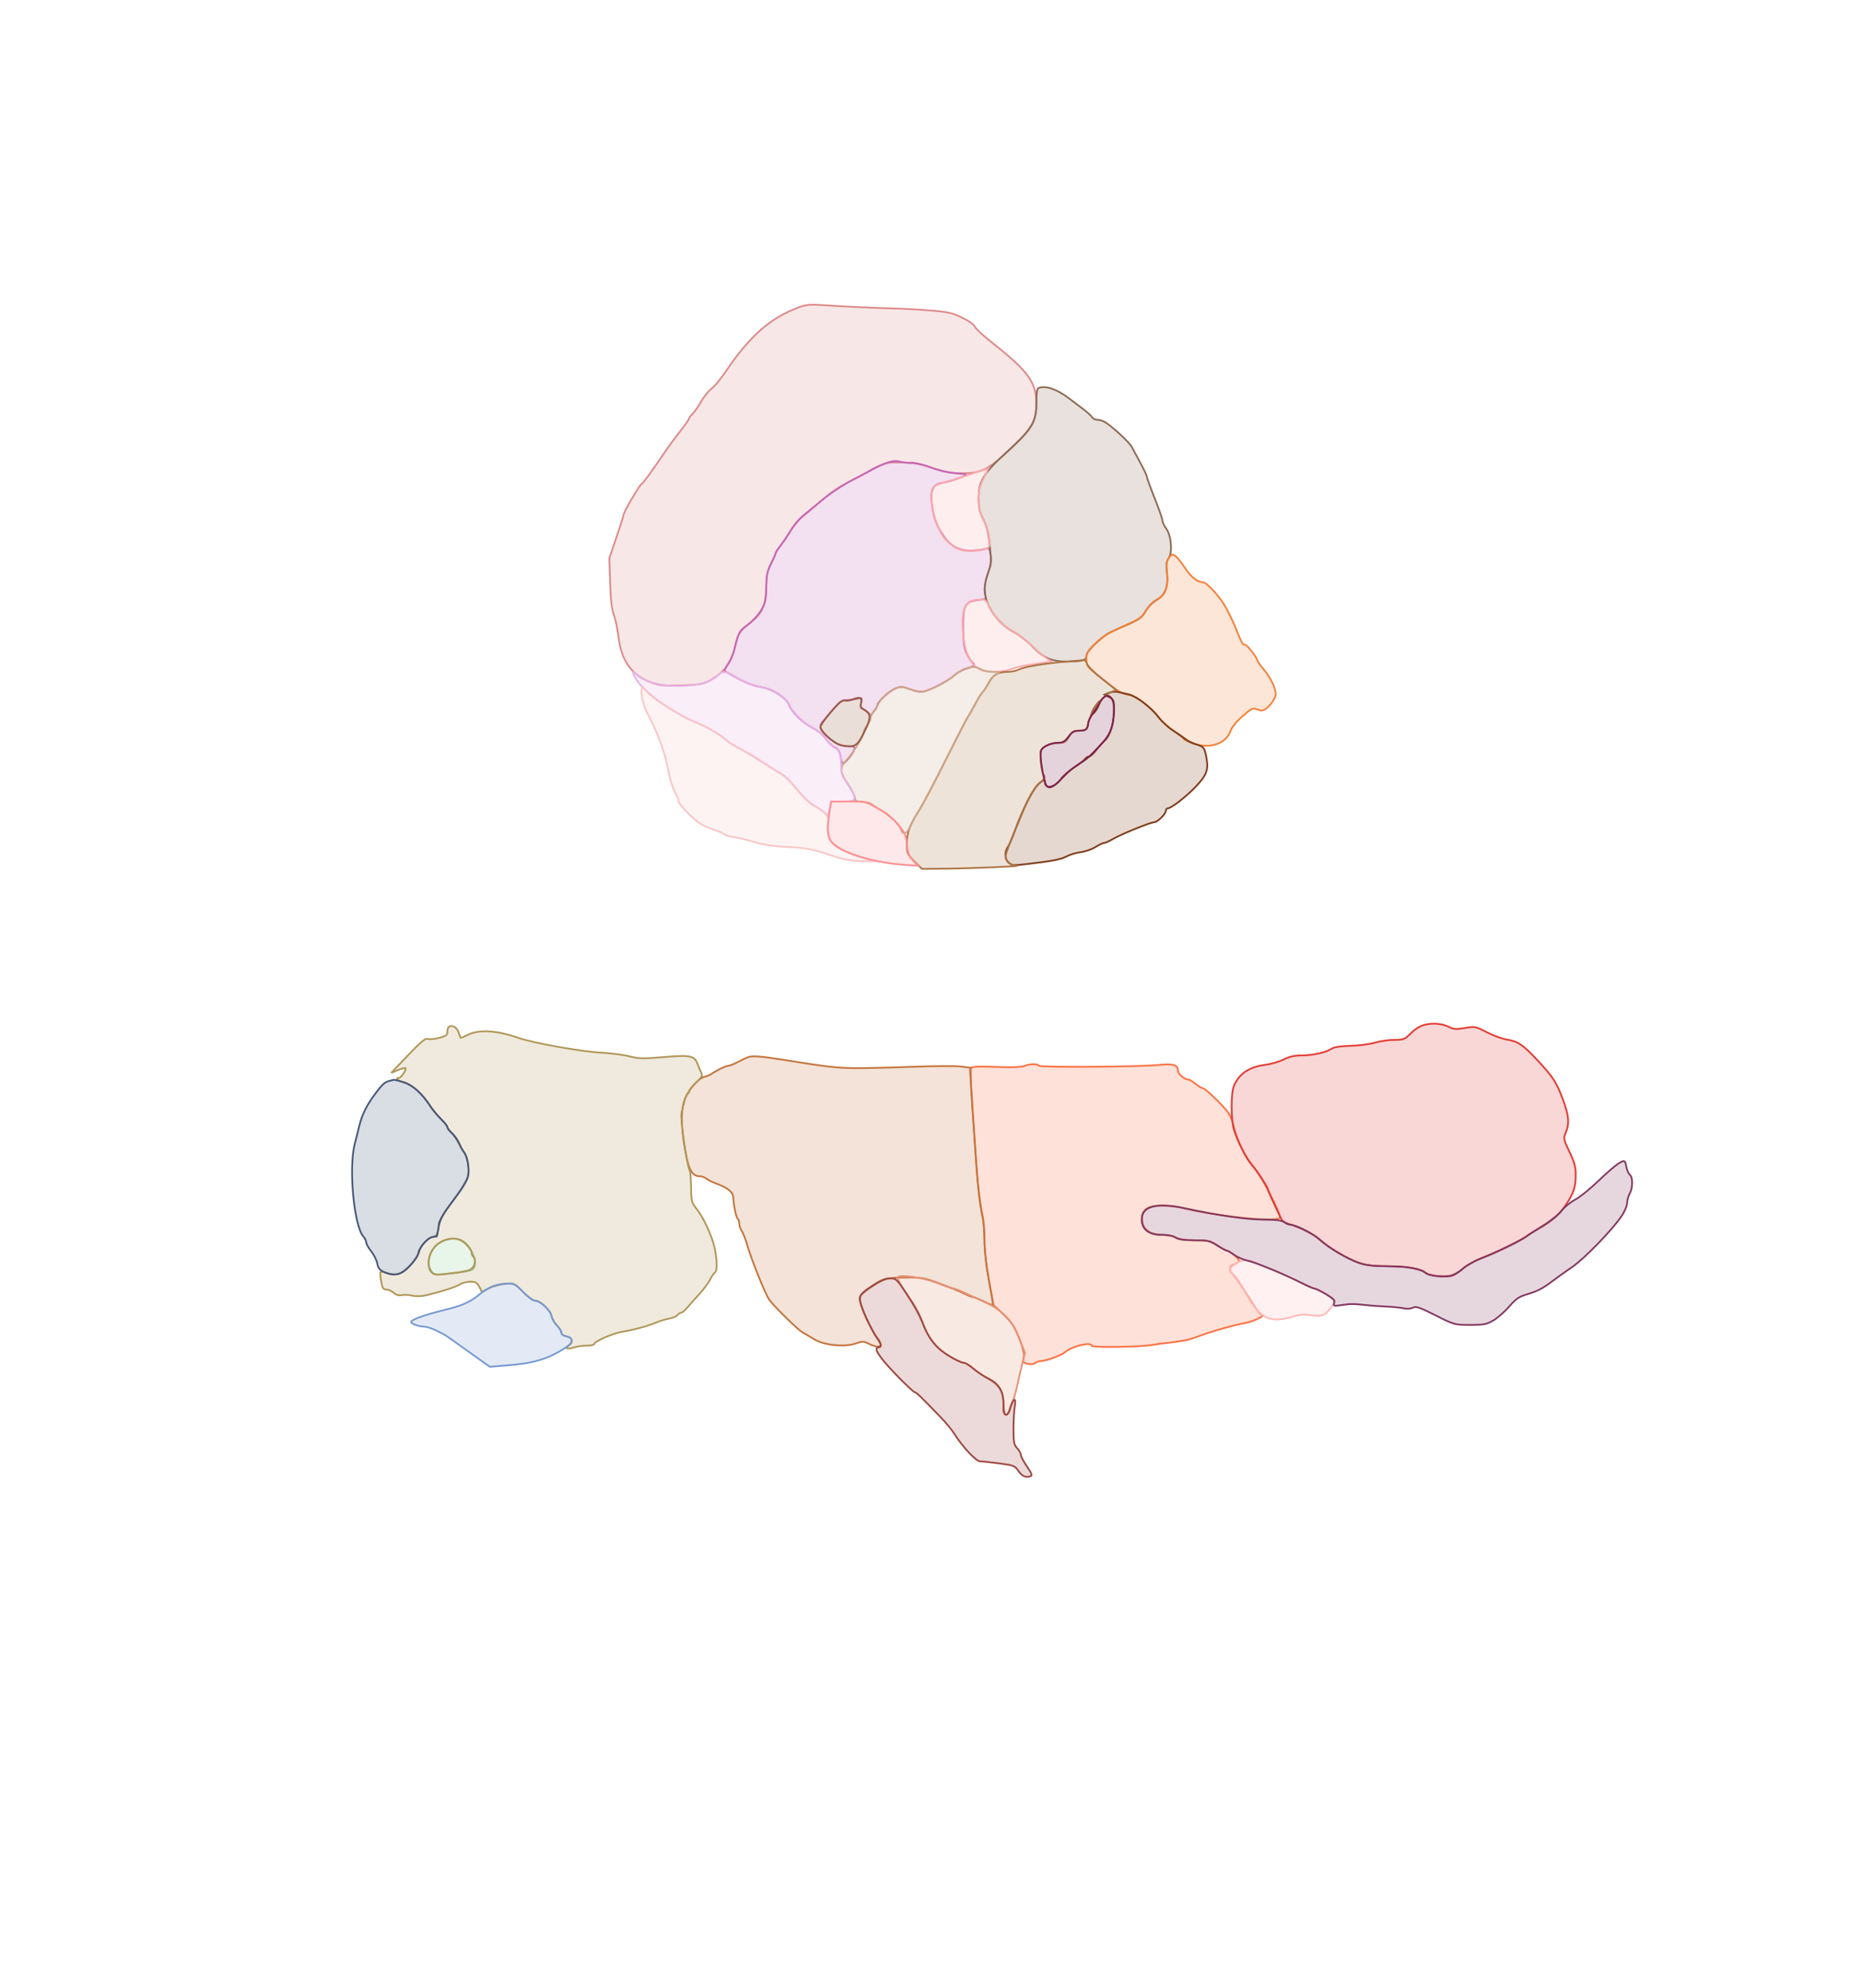 <svg xmlns="http://www.w3.org/2000/svg" width="1078" height="1151" viewBox="0 0 1078 1151" version="1.1">
    <path class="svg-region-V" d="M 462.500 177.900 C 445.723 184.198, 434.218 194.319, 420.021 215.268 C 417.126 219.541, 413.439 223.975, 411.829 225.122 C 410.218 226.269, 407.565 229.573, 405.934 232.463 C 404.302 235.354, 402.075 238.527, 400.984 239.515 C 399.893 240.502, 399 241.700, 399 242.176 C 399 242.653, 396.637 246.048, 393.750 249.720 C 390.863 253.393, 387.375 258.064, 386 260.100 C 377.341 272.925, 372.504 279.598, 371.380 280.274 C 370.005 281.100, 361 296.594, 361 298.134 C 361 298.639, 359.151 304.466, 356.890 311.083 L 352.781 323.115 353.241 337.307 C 353.566 347.326, 354.204 352.823, 355.410 356 C 356.349 358.475, 357.531 364.074, 358.037 368.442 C 359.667 382.526, 365.555 390.805, 377 395.109 C 381.715 396.881, 384.213 397.123, 394.500 396.802 C 404.509 396.489, 407.164 396.063, 410.500 394.236 C 419.163 389.492, 423.426 383.786, 425.643 373.971 C 427.343 366.442, 427.763 365.830, 435.507 359.604 C 441.327 354.925, 443.412 349.875, 443.603 340 C 443.737 333.016, 444.233 330.582, 446.383 326.355 C 447.822 323.525, 449 320.867, 449 320.449 C 449 320.031, 450.238 318.073, 451.750 316.099 C 453.262 314.124, 455.979 310.063, 457.786 307.073 C 459.594 304.084, 462.059 300.946, 463.266 300.101 C 464.472 299.256, 467.782 296.525, 470.621 294.032 C 480.601 285.268, 484.524 282.463, 492.476 278.404 C 496.889 276.151, 503.399 272.776, 506.943 270.904 C 513.058 267.673, 513.846 267.512, 522.443 267.741 C 529.499 267.930, 533.378 268.643, 540 270.970 C 546.870 273.385, 550.152 273.961, 557.112 273.979 C 568.093 274.006, 572.090 271.964, 585.454 259.500 C 597.531 248.236, 600 243.874, 600 233.798 C 600 221.150, 595.497 215.042, 573.118 197.338 C 568.508 193.691, 564.528 189.910, 564.273 188.934 C 564.018 187.959, 560.814 185.711, 557.154 183.938 C 551.506 181.202, 548.762 180.571, 539 179.762 C 532.675 179.237, 523.225 178.708, 518 178.584 C 506.699 178.318, 487.806 177.431, 476 176.613 C 469.101 176.134, 466.558 176.377, 462.500 177.900" stroke="#dd8a8a" fill="#dd8a8a" fill-opacity="0.2" fill-rule="evenodd"/><path class="svg-region-SV" d="M 511.660 268.621 C 508.449 269.877, 505.299 271.326, 504.660 271.843 C 504.022 272.359, 499.334 274.906, 494.243 277.502 C 489.152 280.098, 481.727 284.874, 477.743 288.115 C 473.759 291.356, 468.412 295.694, 465.860 297.754 C 463.308 299.814, 459.726 303.975, 457.899 307 C 456.073 310.025, 453.324 314.065, 451.789 315.978 C 450.255 317.891, 449 319.850, 449 320.333 C 449 320.815, 447.822 323.525, 446.383 326.355 C 444.225 330.598, 443.741 332.991, 443.622 340 C 443.495 347.454, 443.120 349.099, 440.573 353.371 C 438.975 356.050, 435.500 359.799, 432.850 361.704 C 427.963 365.214, 427.693 365.729, 425.010 376.613 C 424.453 378.875, 422.821 382.458, 421.385 384.575 C 419.948 386.692, 419.180 388.560, 419.677 388.726 C 420.175 388.892, 422.139 389.932, 424.041 391.037 C 431.002 395.081, 436.165 397.132, 441.624 398.020 C 447.609 398.994, 455.348 404.214, 456.977 408.377 C 458.599 412.521, 464.859 418.602, 470.379 421.395 C 473.876 423.164, 476.768 425.507, 478.085 427.638 C 479.244 429.514, 481.496 431.722, 483.088 432.546 C 485.303 433.691, 486.133 434.978, 486.619 438.021 C 486.969 440.210, 487.564 442, 487.941 442 C 489.178 442, 493.761 436.548, 494.455 434.250 C 495.070 432.216, 494.799 432, 491.632 432 C 486.749 432, 483.748 430.671, 479.052 426.428 C 474.886 422.664, 474.064 420.138, 476.250 417.815 C 476.938 417.084, 479.606 413.979, 482.180 410.915 C 486.086 406.266, 487.410 405.334, 490.180 405.285 C 492.006 405.253, 494.787 404.889, 496.360 404.476 C 499.145 403.744, 499.201 403.807, 498.530 406.862 C 498.151 408.588, 498.242 410, 498.732 410 C 499.222 410, 500.623 410.931, 501.845 412.070 L 504.066 414.140 506 411.820 C 507.063 410.544, 507.948 408.953, 507.967 408.283 C 508.020 406.346, 514.746 400.133, 518.478 398.574 C 521.545 397.292, 522.399 397.344, 526.980 399.084 C 530.175 400.298, 533.085 400.776, 534.787 400.366 C 539.292 399.280, 549.306 393.975, 552.500 390.981 C 554.150 389.435, 557.413 387.664, 559.750 387.046 C 563.913 385.946, 565.009 384.742, 562.986 383.491 C 562.428 383.146, 561.033 381.024, 559.885 378.775 C 558.197 375.465, 557.770 372.657, 557.649 364.059 C 557.461 350.685, 558.596 348.388, 565.865 347.423 L 570.729 346.778 570.234 342.381 C 569.888 339.316, 570.413 336.133, 571.965 331.875 C 573.651 327.253, 574.030 324.682, 573.523 321.305 C 572.971 317.624, 572.560 316.970, 571.177 317.571 C 570.255 317.971, 566.800 318.475, 563.500 318.691 C 555.792 319.193, 550.599 316.594, 546.081 309.974 C 542.087 304.121, 540.349 299.208, 539.444 291.212 C 538.626 283.975, 540.178 280.572, 544.693 279.704 C 549.133 278.851, 554.244 277.347, 557.500 275.936 C 560.404 274.677, 560.260 274.613, 553 273.927 C 548.791 273.529, 542.429 272.021, 538.500 270.491 C 534.636 268.986, 529.790 267.830, 527.685 267.911 C 525.586 267.992, 522.436 267.671, 520.685 267.198 C 518.243 266.539, 516.137 266.871, 511.660 268.621" stroke="#c666b5" fill="#c666b5" fill-opacity="0.2" fill-rule="evenodd"/><path class="svg-region-SF" d="M 601.250 224.662 C 600.401 225.005, 600 227.646, 600 232.887 C 600 244.235, 597.778 247.985, 583.048 261.500 C 568.954 274.432, 566.482 278.553, 566.552 289 C 566.586 294.057, 567.198 296.662, 569.307 300.735 C 571.351 304.681, 572.274 308.455, 573.054 316.058 C 573.999 325.271, 573.912 326.620, 572.045 331.610 C 570.920 334.616, 570.010 338.971, 570.022 341.288 C 570.068 350.031, 577.424 360.807, 586.761 365.806 C 589.918 367.496, 594.750 371.208, 597.500 374.055 C 604.139 380.927, 608.689 382.954, 617.500 382.964 C 626.683 382.975, 629.002 382.303, 628.992 379.633 C 628.987 378.327, 631.099 375.540, 634.438 372.448 C 639.806 367.476, 641.028 366.688, 648 363.708 C 659.732 358.691, 660.819 357.985, 663.292 353.764 C 664.723 351.323, 667.494 348.528, 669.731 347.271 C 674.758 344.446, 676.551 339.586, 675.617 331.320 C 675.102 326.766, 675.315 324.993, 676.594 323.168 C 678.929 319.836, 678.121 310.008, 675.186 306.038 C 673.984 304.412, 673 302.319, 673 301.388 C 673 300.456, 670.975 294.633, 668.500 288.447 C 666.025 282.261, 664 276.685, 664 276.057 C 664 275.429, 662.352 271.896, 660.338 268.207 C 658.324 264.518, 656.049 260.279, 655.283 258.786 C 653.829 255.954, 643.100 246.112, 639.316 244.139 C 638.114 243.512, 636.224 243, 635.115 243 C 634.007 243, 632.740 242.357, 632.300 241.572 C 631.860 240.787, 629.509 238.649, 627.076 236.822 C 624.642 234.995, 621.042 232.264, 619.076 230.753 C 611.944 225.273, 605.334 223.014, 601.250 224.662" stroke="#8c6b55" fill="#8c6b55" fill-opacity="0.2" fill-rule="evenodd"/><path class="svg-region-IF" d="M 676.464 323.415 C 675.229 325.299, 675.034 327.176, 675.574 331.955 C 676.456 339.747, 674.384 344.970, 669.485 347.306 C 667.533 348.237, 665.069 350.732, 663.560 353.307 C 661.398 356.997, 659.799 358.245, 653.739 360.971 C 641.113 366.650, 638.873 367.985, 633.886 372.796 C 629.603 376.929, 629.010 378.001, 629.005 381.629 C 629 385.625, 629.283 385.984, 637.750 392.726 C 647.680 400.632, 649.124 401.489, 654.007 402.368 C 658.016 403.090, 666.259 409.494, 671.173 415.704 C 673.003 418.017, 676.750 421.375, 679.500 423.166 C 682.250 424.958, 684.840 426.968, 685.256 427.633 C 685.671 428.299, 688.272 429.594, 691.034 430.511 C 700.722 433.729, 709.988 430.459, 712.524 422.929 C 713.175 420.995, 716.042 417.508, 719.372 414.601 C 724.728 409.924, 725.291 409.671, 728.034 410.707 C 730.509 411.641, 731.363 411.502, 733.503 409.819 C 734.899 408.721, 736.721 406.506, 737.554 404.895 C 738.911 402.271, 738.905 401.486, 737.491 397.320 C 736.623 394.765, 734.132 390.547, 731.956 387.948 C 729.780 385.349, 728 382.916, 728 382.541 C 728 381.041, 721.851 373.042, 720.868 373.263 C 719.574 373.554, 718.911 372.380, 715.353 363.500 C 713.810 359.650, 710.978 353.839, 709.059 350.586 C 705.496 344.546, 698.461 337.070, 696.297 337.025 C 693.184 336.960, 689.711 334.216, 686.266 329.097 C 682.584 323.625, 680.234 321.096, 678.773 321.032 C 678.373 321.014, 677.334 322.087, 676.464 323.415" stroke="#f2823b" fill="#f2823b" fill-opacity="0.2" fill-rule="evenodd"/><path class="svg-region-PF" d="M 567 272.810 C 564.525 273.593, 560.250 275.033, 557.500 276.009 C 554.750 276.985, 550.250 278.351, 547.500 279.044 C 539.403 281.084, 538.661 282.185, 539.433 291 C 540.125 298.884, 544.033 309.097, 547.720 312.651 C 552.966 317.709, 555.852 319, 561.912 319 C 565.209 319, 569.105 318.454, 570.571 317.786 C 573.073 316.646, 573.203 316.258, 572.704 311.423 C 572.412 308.591, 570.914 303.850, 569.375 300.887 C 565.452 293.331, 565.445 284.682, 569.356 277.151 C 570.884 274.208, 571.992 271.708, 571.817 271.594 C 571.643 271.480, 569.475 272.027, 567 272.810 M 562.206 348.048 C 558.151 349.675, 556.671 355.246, 557.456 365.935 C 558.356 378.212, 562.076 385.558, 568.661 388.061 C 572.388 389.478, 580.999 389.109, 585.500 387.340 C 587.700 386.475, 592.650 385.329, 596.500 384.794 C 600.350 384.259, 604.625 383.591, 606 383.309 L 608.500 382.797 606 381.167 C 604.625 380.270, 600.800 376.996, 597.500 373.890 C 594.200 370.785, 588.924 366.803, 585.776 365.041 C 580.204 361.923, 574.714 355.855, 571.922 349.729 C 570.946 347.587, 570.015 347.014, 567.589 347.063 C 565.890 347.098, 563.468 347.541, 562.206 348.048" stroke="#faaaaa" fill="#faaaaa" fill-opacity="0.2" fill-rule="evenodd"/><path class="svg-region-AAB" d="M 642 401.103 L 639.500 402.150 642.250 403.607 C 644.723 404.917, 644.996 405.589, 644.958 410.282 C 644.892 418.376, 642.820 425.684, 639.797 428.488 C 638.334 429.844, 635.928 432.539, 634.450 434.477 C 632.972 436.415, 631.163 438, 630.431 438 C 629.699 438, 628.740 438.563, 628.300 439.250 C 627.860 439.938, 624.941 442.222, 621.814 444.328 C 618.687 446.433, 615.418 449.239, 614.550 450.564 C 611.101 455.828, 605 457.297, 605 452.863 C 605 451.043, 604.835 451.062, 601.903 453.220 C 598.559 455.682, 592.179 468.002, 587.592 480.854 C 586.149 484.898, 584.300 489.161, 583.484 490.326 C 581.419 493.274, 581.632 497.357, 583.960 499.464 C 585.740 501.074, 586.778 501.135, 595.210 500.127 C 609.803 498.381, 614.260 497.499, 617.733 495.669 C 619.511 494.733, 623.111 493.677, 625.733 493.324 C 628.355 492.970, 632.179 491.627, 634.230 490.340 C 636.282 489.053, 638.532 487.998, 639.230 487.996 C 639.929 487.994, 642 487.078, 643.833 485.960 C 648.246 483.270, 666.038 476, 668.210 476 C 670.144 476, 675 471.180, 675 469.260 C 675 468.567, 675.427 468, 675.950 468 C 677.934 468, 686.350 461.539, 692.051 455.639 C 698.404 449.065, 699.713 445.768, 698.558 439.250 C 697.420 432.831, 697.077 432.344, 692.731 430.979 C 690.404 430.248, 687.600 428.900, 686.500 427.984 C 685.400 427.068, 682.190 424.855, 679.366 423.066 C 676.542 421.277, 672.729 417.807, 670.891 415.355 C 666.487 409.477, 657.884 402.927, 653.228 401.907 C 651.178 401.457, 648.375 400.857, 647 400.573 C 645.625 400.289, 643.375 400.528, 642 401.103 M 634.068 408.904 C 631.459 412.568, 631.369 415.378, 633.969 412 C 635.733 409.708, 637.281 406, 636.474 406 C 636.288 406, 635.206 407.307, 634.068 408.904" stroke="#7f3c1a" fill="#7f3c1a" fill-opacity="0.2" fill-rule="evenodd"/><path class="svg-region-APB" d="M 617 383.044 C 604.613 384.064, 592.893 386.034, 589.800 387.618 C 588.314 388.378, 585.152 389, 582.772 389 C 577.710 389, 574.617 390.878, 572.377 395.311 C 571.491 397.065, 569.968 399.400, 568.993 400.500 C 568.018 401.600, 565.816 405.159, 564.100 408.410 C 562.384 411.660, 560.586 414.810, 560.105 415.410 C 559.624 416.009, 553.933 427.075, 547.459 440 C 540.985 452.925, 534.113 465.975, 532.189 469 C 526.593 477.798, 525.046 481.981, 525.022 488.382 C 525.001 494.004, 525.192 494.455, 529.368 498.632 L 533.737 503 547.618 502.874 C 561.883 502.745, 592.096 501.489, 588.473 501.175 C 584.671 500.847, 581.764 497.997, 582.300 495.126 C 582.723 492.860, 586.119 483.944, 589.012 477.500 C 589.506 476.400, 591.038 472.743, 592.416 469.374 C 595.914 460.819, 598.876 455.934, 602.418 452.878 C 604.761 450.856, 605.207 449.940, 604.365 448.878 C 602.789 446.890, 601.786 436.269, 602.965 434.065 C 604.141 431.868, 609.005 430, 613.550 430 C 616.207 430, 617.181 429.359, 618.867 426.500 C 620.676 423.435, 621.426 423, 624.899 423 C 628.167 423, 628.971 422.604, 629.468 420.750 C 631.545 412.992, 632.783 410.392, 636.310 406.385 C 638.481 403.919, 641.609 401.349, 643.262 400.675 L 646.266 399.449 638.100 393.017 C 633.543 389.427, 629.680 385.572, 629.359 384.292 C 629.022 382.952, 628.102 382.072, 627.142 382.172 C 626.239 382.267, 621.675 382.660, 617 383.044" stroke="#ac7444" fill="#ac7444" fill-opacity="0.2" fill-rule="evenodd"/><path class="svg-region-PC" d="M 558.500 387.202 C 556.850 387.776, 554.150 389.494, 552.500 391.019 C 549.336 393.945, 539.226 399.306, 535 400.300 C 533.625 400.623, 530.057 400.055, 527.071 399.037 C 523.222 397.725, 520.946 397.450, 519.252 398.094 C 515.470 399.532, 510.483 403.716, 508.955 406.733 C 508.184 408.255, 506.753 410.573, 505.776 411.885 C 504.799 413.197, 503.990 414.997, 503.978 415.885 C 503.966 416.773, 503.076 418.625, 502 420 C 500.924 421.375, 500.034 423.178, 500.022 424.006 C 499.990 426.186, 494.041 435.788, 490.250 439.779 C 485.986 444.268, 486.124 446.936, 491 454.238 C 493.200 457.532, 495 461.077, 495 462.114 C 495 463.555, 495.729 464, 498.088 464 C 504.156 464, 519.826 474.726, 521.510 480.032 C 522.669 483.683, 524.884 483.050, 526.901 478.491 C 527.977 476.058, 530.172 472.139, 531.778 469.783 C 533.384 467.428, 538.897 457.175, 544.030 447 C 556.693 421.894, 559.665 416.176, 562.485 411.500 C 563.812 409.300, 565.400 406.375, 566.015 405 C 566.630 403.625, 568.036 401.536, 569.140 400.357 C 570.244 399.178, 571.902 396.709, 572.824 394.871 C 573.746 393.032, 575.625 390.966, 577 390.279 C 579.376 389.091, 579.278 389.027, 575 388.979 C 572.525 388.952, 569.375 388.286, 568 387.500 C 565.083 385.832, 562.655 385.756, 558.500 387.202" stroke="#cda789" fill="#cda789" fill-opacity="0.2" fill-rule="evenodd"/><path class="svg-region-DB" d="M 367.748 392.250 C 372.069 400.266, 388.258 412.128, 403.500 418.447 C 410.077 421.173, 417.064 425.374, 421.318 429.160 C 422.344 430.072, 425.276 431.872, 427.833 433.160 C 430.391 434.447, 436.312 437.985, 440.992 441.023 C 445.671 444.060, 450.778 447.195, 452.340 447.990 C 453.902 448.784, 458.057 452.912, 461.573 457.162 C 465.090 461.413, 469.489 465.613, 471.349 466.495 C 473.208 467.378, 475.672 468.977, 476.823 470.050 C 477.974 471.122, 479.121 472, 479.370 472 C 479.620 472, 480.128 470.200, 480.500 468 L 481.176 464 487.619 464 C 492.241 464, 494.216 463.601, 494.604 462.590 C 495.237 460.941, 492.718 455.697, 489.359 451.673 C 487.525 449.476, 487 447.653, 487 443.488 C 487 436.688, 485.674 433.207, 482.645 432.055 C 481.329 431.555, 479.271 429.557, 478.071 427.615 C 476.761 425.496, 474.017 423.169, 471.202 421.793 C 465.794 419.148, 458.842 412.447, 457.072 408.175 C 455.485 404.342, 448.005 399.018, 443.249 398.336 C 437.854 397.563, 429.439 394.370, 425.196 391.487 C 420.778 388.485, 417.912 388.335, 415.519 390.979 C 408.127 399.148, 377.989 399.160, 369.228 390.998 C 366.171 388.150, 365.736 388.518, 367.748 392.250" stroke="#e8b1e4" fill="#e8b1e4" fill-opacity="0.2" fill-rule="evenodd"/><path class="svg-region-MB" d="M 371.604 403.250 C 371.975 406.137, 373.612 410.923, 375.244 413.884 C 380.065 422.636, 384.923 435.628, 386.445 443.836 C 387.862 451.477, 389.466 456.542, 391.780 460.684 C 392.451 461.886, 393 463.502, 393 464.276 C 393 465.050, 395.813 468.381, 399.250 471.680 C 404.235 476.463, 406.864 478.130, 412.239 479.916 C 415.946 481.148, 419.219 482.545, 419.512 483.020 C 419.806 483.496, 422.174 484.191, 424.773 484.566 C 427.373 484.941, 432.875 486.271, 437 487.520 C 442.081 489.059, 448.295 489.975, 456.265 490.360 C 467.637 490.909, 469.954 491.389, 484 496.102 C 488.468 497.601, 493.470 498.364, 500 498.543 C 505.225 498.686, 508.375 498.599, 507 498.351 C 497.032 496.551, 485.286 491.576, 481.771 487.666 C 479.691 485.352, 478.545 479.949, 479.406 476.519 C 480.285 473.015, 478.329 470.367, 472.302 466.902 C 469.444 465.258, 465.931 462.470, 464.497 460.707 C 456.829 451.276, 454.966 449.327, 452.356 448.006 C 449.332 446.476, 440.844 441.022, 440 440.066 C 439.428 439.418, 436.068 437.445, 431 434.781 C 426.004 432.155, 420.584 428.882, 420 428.137 C 418.344 426.027, 409.359 420.738, 403.432 418.384 C 399.620 416.870, 395.375 414.875, 394 413.951 C 392.625 413.026, 388.065 410.185, 383.866 407.636 C 379.667 405.087, 375.494 401.877, 374.593 400.501 C 371.934 396.444, 370.858 397.433, 371.604 403.250" stroke="#f9c6c6" fill="#f9c6c6" fill-opacity="0.2" fill-rule="evenodd"/><path class="svg-region-AP" d="M 593 617.156 C 591.507 617.771, 585.326 617.995, 577.648 617.713 C 562.088 617.141, 561.278 617.298, 561.648 620.819 C 561.803 622.293, 562.619 634.525, 563.461 648 C 565.686 683.606, 566.899 696.295, 568.911 705 C 569.483 707.475, 569.962 713.593, 569.976 718.595 C 569.990 724.057, 571.039 733.246, 572.600 741.595 L 575.201 755.500 581.021 761 C 585.872 765.584, 587.375 767.873, 590.046 774.747 C 592.248 780.413, 593.068 783.912, 592.665 785.926 C 592.137 788.567, 592.382 788.925, 595.138 789.530 C 596.939 789.926, 598.651 789.749, 599.299 789.101 C 599.904 788.496, 601.323 787.985, 602.450 787.967 C 605.549 787.918, 614.766 784.522, 616.802 782.679 C 620.525 779.310, 632 776.584, 632 779.069 C 632 780.227, 660.571 779.838, 667 778.592 C 668.925 778.219, 674.100 777.535, 678.500 777.071 C 682.900 776.607, 688.075 775.663, 690 774.972 C 691.925 774.282, 695.075 773.148, 697 772.453 C 703.330 770.170, 714.390 767.132, 720.816 765.912 C 726.264 764.878, 733.606 761.128, 730.367 761.033 C 729.745 761.015, 727.310 757.962, 724.956 754.250 C 716.348 740.669, 715.536 739.468, 713.784 737.711 C 711.321 735.242, 711.552 733.121, 714.403 732.037 C 715.724 731.534, 717.070 730.696, 717.393 730.173 C 717.985 729.215, 711.922 724, 710.217 724 C 709.713 724, 707.321 722.658, 704.900 721.018 C 700.900 718.308, 699.745 718.035, 692.200 718.018 C 686.590 718.006, 682.901 717.483, 680.816 716.405 C 679.120 715.528, 675.570 714.827, 672.928 714.847 C 665.908 714.902, 661.598 711.773, 661.198 706.331 C 660.755 700.307, 664.012 697.992, 672.885 698.024 C 676.523 698.037, 681.300 698.493, 683.500 699.037 C 705.252 704.415, 741 707.960, 741 704.740 C 741 701.569, 730.910 681.968, 726.476 676.524 C 720.603 669.313, 716.644 661.415, 714.215 652.061 C 712.473 645.357, 711.785 644.258, 705.041 637.407 C 701.030 633.333, 697.165 630, 696.451 630 C 695.737 630, 693.816 628.875, 692.182 627.500 C 690.548 626.125, 688.698 625, 688.070 625 C 685.925 625, 682 621.772, 682 620.007 C 682 616.519, 679.469 615.691, 671.240 616.487 C 658.937 617.678, 602.159 618.066, 601.478 616.964 C 600.714 615.728, 596.221 615.830, 593 617.156" stroke="#fc7143" fill="#fc7143" fill-opacity="0.2" fill-rule="evenodd"/><path class="svg-region-PP" d="M 433.500 611.885 C 432.400 612.231, 429.605 613.523, 427.290 614.757 C 424.974 615.991, 422.400 617, 421.570 617 C 420.213 617, 414.055 620.039, 411.500 621.969 C 410.950 622.384, 409.302 623.010, 407.838 623.359 C 404.063 624.259, 397.766 631.850, 396.014 637.612 C 394.104 643.895, 394.384 653.802, 396.843 666.919 C 398.884 677.807, 400.786 680.924, 405.421 680.978 C 406.478 680.990, 408.053 681.599, 408.921 682.331 C 409.790 683.062, 412.630 684.447, 415.234 685.407 C 421.374 687.672, 424.375 690.166, 424.519 693.123 C 424.748 697.838, 426.249 705.036, 427.115 705.571 C 427.602 705.872, 428 707.116, 428 708.337 C 428 709.557, 428.655 711.490, 429.456 712.634 C 430.257 713.777, 431.797 717.815, 432.879 721.606 C 435.073 729.295, 442.867 748.622, 445.226 752.223 C 447.400 755.539, 461.837 769.782, 464.525 771.261 C 465.764 771.942, 468.796 773.747, 471.264 775.272 C 476.981 778.804, 489.171 780.025, 495.547 777.705 C 498.846 776.504, 500.048 776.462, 502.047 777.478 C 509.252 781.137, 512.025 779.844, 507.986 774.709 C 505.262 771.246, 500.145 760.800, 498.507 755.358 C 497.212 751.055, 497.252 750.846, 499.836 748.430 C 501.301 747.060, 504.969 744.538, 507.987 742.827 C 513.114 739.919, 514.163 739.708, 523.987 739.608 C 533.828 739.507, 535.139 739.740, 544.500 743.254 C 550 745.318, 556.300 747.907, 558.500 749.007 C 560.700 750.106, 562.979 751.004, 563.564 751.003 C 564.149 751.001, 566.849 752.078, 569.564 753.395 C 572.279 754.713, 574.647 755.653, 574.828 755.485 C 575.008 755.316, 573.995 748.993, 572.578 741.434 C 570.968 732.852, 569.991 724.087, 569.976 718.095 C 569.962 712.818, 569.471 706.475, 568.884 704 C 567.567 698.446, 566.016 685.968, 565.404 676 C 565.151 671.875, 564.282 659.627, 563.472 648.782 C 562.662 637.937, 562 626.607, 562 623.604 L 562 618.144 556.250 617.423 C 553.087 617.026, 540.375 617.100, 528 617.588 C 515.625 618.076, 500.485 618.417, 494.356 618.345 C 484.085 618.225, 479.001 617.626, 453.500 613.533 C 441.363 611.585, 435.889 611.133, 433.500 611.885" stroke="#c4743d" fill="#c4743d" fill-opacity="0.2" fill-rule="evenodd"/><path class="svg-region-AVCl" d="M 715.760 731.282 C 713.703 732.502, 712.015 734.001, 712.010 734.612 C 712.004 735.224, 713.393 737.474, 715.096 739.612 C 716.799 741.751, 719.948 746.502, 722.094 750.171 C 729.749 763.259, 735.032 765.857, 747.274 762.555 C 754.215 760.683, 753.628 760.727, 760.500 761.564 C 765.867 762.219, 767.938 761.076, 771.646 755.418 C 773.178 753.079, 773.162 752.836, 771.390 751.503 C 769.559 750.125, 765.582 748.101, 756.750 744.052 C 740.474 736.590, 737.224 735.162, 735 734.494 C 733.625 734.081, 730.925 732.956, 729 731.994 C 723.012 729, 719.889 728.832, 715.760 731.282" stroke="#ffbab9" fill="#ffbab9" fill-opacity="0.2" fill-rule="evenodd"/><path class="svg-region-VMl" d="M 519.638 739.500 C 519.407 740.102, 521.835 744.549, 525.032 749.382 C 528.230 754.214, 532.100 761.168, 533.632 764.834 C 537.282 773.567, 540.265 778.075, 544.817 781.733 C 549.014 785.106, 556.229 789, 558.280 789 C 559.028 789, 561.409 790.498, 563.570 792.329 C 565.732 794.159, 569.858 796.971, 572.740 798.576 C 578.859 801.984, 581.299 806.602, 580.848 813.924 C 580.629 817.491, 580.923 818.554, 582.198 818.800 C 583.202 818.993, 584.076 818.227, 584.472 816.807 C 584.826 815.538, 585.713 812.925, 586.442 811 C 587.171 809.075, 588.302 805.025, 588.954 802 C 589.606 798.975, 590.874 793.495, 591.773 789.821 L 593.406 783.143 589.953 774.498 C 585.827 764.167, 580.389 758.498, 570.104 753.803 C 566.472 752.145, 561.244 749.711, 558.486 748.394 C 555.728 747.077, 552.878 746, 552.152 746 C 551.427 746, 547.411 744.630, 543.229 742.955 C 534.954 739.642, 520.402 737.510, 519.638 739.500" stroke="#e59376" fill="#e59376" fill-opacity="0.2" fill-rule="evenodd"/><path class="svg-region-PMl" d="M 256.500 718.412 C 251.621 720.580, 249.003 724.179, 248.363 729.595 C 247.555 736.436, 249.732 738.419, 257.185 737.629 C 268.700 736.409, 272.551 735.744, 273.750 734.770 C 276.703 732.372, 274.035 723.485, 269.101 719.286 C 266.113 716.742, 261.047 716.391, 256.500 718.412" stroke="#90cf92" fill="#90cf92" fill-opacity="0.2" fill-rule="evenodd"/><path class="svg-region-PV" d="M 259.709 594.624 C 259.319 595.014, 259 596.298, 259 597.478 C 259 599.202, 258.058 599.863, 254.193 600.854 C 251.550 601.531, 248.637 601.798, 247.721 601.447 C 246.102 600.825, 243.867 602.831, 230.500 616.894 L 226.500 621.103 230.358 619.493 C 232.480 618.607, 234.453 618.120, 234.744 618.410 C 235.467 619.134, 232.188 624, 230.977 624 C 228.439 624, 230.453 625.697, 234.359 626.851 C 238.983 628.216, 245.044 633.741, 248.783 640 C 249.933 641.925, 252.702 645.279, 254.937 647.453 C 257.172 649.627, 259 651.964, 259 652.646 C 259 653.328, 259.818 654.475, 260.817 655.193 C 261.816 655.912, 263.714 658.525, 265.035 661 C 266.356 663.475, 267.987 666.182, 268.660 667.015 C 270.698 669.537, 271.860 676.677, 270.917 680.876 C 270.379 683.269, 266.976 688.829, 262.023 695.408 C 256.614 702.593, 253.996 706.950, 253.986 708.783 C 253.961 713.825, 252.934 715.763, 249.973 716.355 C 246.992 716.952, 242 723.048, 242 726.093 C 242 728.575, 233.881 736.746, 230.599 737.567 C 228.907 737.990, 226.271 737.777, 224.274 737.054 C 222.391 736.374, 220.606 736.060, 220.308 736.359 C 220.010 736.657, 220.162 739.061, 220.647 741.701 C 221.375 745.668, 221.903 746.505, 223.693 746.531 C 224.884 746.548, 226.774 747.391, 227.894 748.404 C 229.215 749.599, 230.849 750.071, 232.545 749.747 C 233.983 749.472, 236.792 749.615, 238.786 750.064 C 240.967 750.556, 244.223 750.445, 246.956 749.784 C 256.423 747.496, 264.200 744.973, 266.284 743.513 C 267.473 742.681, 270.133 742, 272.197 742 C 275.331 742, 276.197 742.481, 277.457 744.917 L 278.966 747.835 283.233 745.749 C 285.580 744.602, 289.825 743.461, 292.667 743.214 C 297.779 742.771, 297.888 742.821, 302.793 747.883 C 305.643 750.825, 308.639 753, 309.841 753 C 312.823 753, 318.642 758.460, 319.331 761.904 C 319.652 763.510, 321.059 765.968, 322.457 767.366 C 323.856 768.765, 325 770.616, 325 771.480 C 325 772.424, 326.195 773.289, 328 773.650 C 331.406 774.331, 332.115 777.276, 329.258 778.875 C 326.486 780.427, 328.580 781.342, 332.098 780.116 C 333.858 779.502, 337.256 779, 339.649 779 C 342.042 779, 344 778.583, 344 778.073 C 344 776.652, 354.619 771.947, 359.848 771.052 C 367.388 769.760, 374.162 767.939, 379.500 765.768 C 382.250 764.650, 385.947 763.522, 387.715 763.262 C 389.483 763.002, 391.451 762.162, 392.087 761.395 C 392.724 760.628, 393.752 759.971, 394.372 759.935 C 394.993 759.899, 396.625 758.520, 398 756.871 C 399.375 755.222, 402.451 751.764, 404.835 749.186 C 407.219 746.609, 410.025 742.843, 411.070 740.818 C 412.116 738.793, 413.428 736.854, 413.986 736.509 C 415.341 735.671, 415.164 728.778, 413.614 722 C 412.024 715.049, 407.160 704.627, 403.221 699.731 C 400.397 696.221, 400.182 695.373, 400.096 687.388 C 400.045 682.672, 399.691 678.310, 399.310 677.693 C 397.765 675.193, 393.842 648.055, 394.518 644.538 C 395.664 638.567, 397.450 633, 398.218 633 C 398.648 633, 399 632.419, 399 631.709 C 399 630.999, 400.808 628.755, 403.018 626.724 C 406.204 623.794, 406.842 622.664, 406.101 621.265 C 405.587 620.294, 404.650 618.098, 404.017 616.384 C 402.066 611.092, 400.009 610.629, 384.361 611.956 C 372.337 612.976, 369.705 612.922, 364.500 611.548 C 361.200 610.677, 353.775 609.710, 348 609.399 C 336.281 608.769, 308.459 603.778, 300.001 600.789 C 287.892 596.510, 277.126 595.875, 270.863 599.070 C 268.632 600.208, 266.719 600.996, 266.613 600.820 C 266.507 600.644, 265.979 599.150, 265.440 597.500 C 264.498 594.616, 261.315 593.019, 259.709 594.624 M 257 718.121 C 249.792 720.986, 245.874 730.106, 249.483 735.615 C 251.089 738.065, 251.543 738.189, 256.847 737.616 C 268.603 736.346, 271.550 735.739, 273.250 734.237 C 275.153 732.555, 275.605 728.492, 274 727.500 C 273.450 727.160, 273 726.097, 273 725.137 C 273 724.178, 271.516 721.954, 269.702 720.196 C 266.194 716.795, 262.040 716.117, 257 718.121" stroke="#b09658" fill="#b09658" fill-opacity="0.2" fill-rule="evenodd"/><path class="svg-region-DV" d="M 225.500 625.724 C 222.713 626.409, 221.248 627.750, 216.984 633.522 C 212.239 639.945, 209.628 645.221, 208.088 651.500 C 207.414 654.250, 206.185 659.120, 205.359 662.321 C 201.766 676.241, 204.951 709.868, 210.436 715.929 C 211.296 716.880, 212 718.348, 212 719.191 C 212 720.035, 213.300 722.360, 214.888 724.359 C 216.477 726.358, 218.072 729.573, 218.435 731.503 C 218.966 734.336, 219.806 735.314, 222.796 736.579 C 228.660 739.060, 232.789 737.895, 237.709 732.372 C 240.024 729.774, 242.195 726.389, 242.533 724.851 C 243.338 721.186, 248.241 716, 250.901 716 C 252.056 716, 253 715.836, 253 715.636 C 253 715.437, 253.451 712.897, 254.001 709.993 C 254.808 705.741, 256.496 702.743, 262.670 694.606 C 267.735 687.930, 270.577 683.204, 271.047 680.681 C 271.836 676.434, 270.570 669.343, 268.607 667.015 C 267.904 666.182, 266.742 664.016, 266.023 662.201 C 265.305 660.387, 263.431 657.688, 261.858 656.204 C 260.286 654.721, 259 653.031, 259 652.449 C 259 651.868, 257.425 649.866, 255.500 648 C 253.575 646.134, 250.789 642.784, 249.308 640.554 C 244.177 632.828, 238.809 628.021, 233.578 626.467 C 230.861 625.660, 228.381 625.052, 228.068 625.116 C 227.756 625.180, 226.600 625.453, 225.500 625.724" stroke="#45567a" fill="#45567a" fill-opacity="0.2" fill-rule="evenodd"/><path class="svg-region-VV" d="M 285.744 744.428 C 283.679 745.165, 280.079 747.318, 277.744 749.212 C 271.777 754.053, 267.933 755.746, 256.500 758.565 C 245.757 761.214, 238.010 764.024, 238.004 765.275 C 237.999 766.335, 242.599 768, 245.534 768 C 246.857 768, 249.865 768.936, 252.219 770.080 C 257.743 772.763, 257.431 772.567, 266.405 779 C 270.624 782.025, 276.197 786.008, 278.788 787.852 L 283.500 791.204 292.500 790.521 C 308.905 789.277, 316.711 786.990, 327.250 780.341 C 331.904 777.405, 332.230 774.496, 328 773.650 C 326.195 773.289, 325 772.424, 325 771.480 C 325 770.616, 323.856 768.765, 322.457 767.366 C 321.059 765.968, 319.652 763.510, 319.331 761.904 C 318.642 758.460, 312.823 753, 309.841 753 C 308.646 753, 305.677 750.859, 302.906 748 C 298.551 743.505, 297.629 743.004, 293.781 743.044 C 291.426 743.068, 287.810 743.691, 285.744 744.428" stroke="#7699d1" fill="#7699d1" fill-opacity="0.2" fill-rule="evenodd"/><path class="svg-region-B" d="M 825.177 593.183 C 822.283 593.828, 819.555 595.445, 816.927 598.073 C 813.258 601.742, 812.618 602, 807.182 602 C 803.981 602, 798.919 602.734, 795.932 603.630 C 792.944 604.527, 786.606 605.347, 781.847 605.452 C 776.101 605.579, 772.406 606.151, 770.847 607.157 C 767.452 609.348, 759.973 611, 753.452 611 C 749.496 611, 746.375 611.711, 743.091 613.360 C 740.507 614.658, 735.717 616.055, 732.447 616.463 C 723.293 617.607, 717.300 621.644, 714.380 628.634 C 712.572 632.960, 712.603 648.122, 714.432 654.148 C 716.355 660.483, 721.631 670.958, 724.431 674 C 727.349 677.169, 734 687.175, 734 688.395 C 734 689.143, 737.512 696.898, 741.972 706 C 742.376 706.825, 744.011 707.898, 745.604 708.383 C 752.459 710.474, 760.661 714.521, 763.470 717.198 C 768.146 721.655, 780.007 728.766, 786.479 730.993 C 790.904 732.515, 794.992 733.011, 803.407 733.044 C 814.777 733.089, 822.414 734.439, 825.421 736.935 C 827.356 738.540, 836.625 739.562, 840.479 738.595 C 841.893 738.240, 844.767 736.398, 846.865 734.503 C 849.118 732.468, 854.327 729.650, 859.590 727.621 C 868.353 724.242, 881.056 717.941, 884 715.514 C 884.825 714.834, 887.750 713.007, 890.500 711.455 C 898.375 707.009, 902.739 703.232, 906.435 697.662 C 911.122 690.600, 912.173 687.493, 912.243 680.500 C 912.292 675.586, 911.643 673.117, 908.657 666.858 C 905.125 659.454, 905.058 659.105, 906.506 655.640 C 908.707 650.372, 908.353 646.100, 904.948 636.818 C 901.262 626.771, 899.270 623.650, 890.547 614.254 C 881.898 604.937, 878.850 602.833, 872.603 601.862 C 869.797 601.426, 864.478 599.498, 860.785 597.578 C 854.273 594.193, 853.891 594.119, 848.152 595.130 C 843.393 595.968, 841.673 595.888, 839.367 594.720 C 835.240 592.629, 830.141 592.077, 825.177 593.183" stroke="#e23b33" fill="#e23b33" fill-opacity="0.2" fill-rule="evenodd"/><path class="svg-region-VOC" d="M 480.651 467.250 C 478.404 480.038, 478.819 485.054, 482.408 488.510 C 488.341 494.224, 506.943 499.622, 524.500 500.727 L 531.500 501.167 528.584 498.105 C 526.241 495.646, 525.575 493.910, 525.195 489.272 C 524.890 485.556, 523.969 482.486, 522.611 480.652 C 518.912 475.662, 514.135 471.121, 510.768 469.393 C 508.970 468.472, 506.427 466.881, 505.115 465.859 C 503.128 464.310, 500.935 464, 491.976 464 L 481.223 464 480.651 467.250" stroke="#ff8f93" fill="#ff8f93" fill-opacity="0.2" fill-rule="evenodd"/><path class="svg-region-OABl" d="M 637.388 405.750 C 636.477 407.262, 634.441 410.426, 632.865 412.779 C 631.289 415.133, 630 417.684, 630 418.447 C 630 421.839, 628.728 423, 625.012 423 C 621.873 423, 620.788 423.590, 618.568 426.500 C 616.414 429.324, 615.223 430, 612.399 430 C 608.124 430, 603.345 432.336, 602.560 434.810 C 601.986 436.620, 603.069 445.210, 604.726 451.994 C 606.011 457.254, 608.524 457.083, 614.060 451.358 C 619.196 446.047, 620.113 445.265, 624.526 442.428 C 629.300 439.358, 629.917 438.822, 636.364 432.134 C 643.038 425.210, 644.873 420.580, 644.958 410.450 C 645.021 402.879, 640.726 400.212, 637.388 405.750" stroke="#81244d" fill="#81244d" fill-opacity="0.2" fill-rule="evenodd"/><path class="svg-region-SOTr" d="M 493.105 405.085 C 491.788 405.612, 489.927 405.794, 488.970 405.491 C 487.713 405.092, 485.534 406.905, 481.115 412.026 C 477.752 415.924, 475 419.931, 475 420.930 C 475 423.634, 483.255 430.770, 487.252 431.520 C 494.815 432.938, 496.172 432.154, 500.262 424 C 504.400 415.752, 504.446 413.112, 500.489 410.994 C 498.370 409.860, 498.032 409.132, 498.542 406.811 C 499.223 403.706, 497.734 403.233, 493.105 405.085" stroke="#995b45" fill="#995b45" fill-opacity="0.2" fill-rule="evenodd"/><path class="svg-region-BPCl" d="M 936.500 673.924 C 934.850 674.978, 929.675 679.509, 925 683.994 C 920.325 688.478, 914.416 693.220, 911.868 694.531 C 909.321 695.841, 905.808 698.717, 904.063 700.920 C 902.318 703.124, 897.428 707.048, 893.195 709.641 C 888.963 712.234, 884.825 714.914, 884 715.597 C 881.647 717.544, 864.829 725.705, 857.428 728.491 C 853.743 729.878, 849.016 732.559, 846.924 734.450 C 844.819 736.351, 841.501 738.191, 839.497 738.567 C 834.728 739.461, 827.418 738.591, 825.361 736.885 C 822.413 734.438, 814.701 733.089, 803.407 733.044 C 795.252 733.012, 790.881 732.504, 786.907 731.129 C 779.999 728.738, 769.738 722.707, 764.546 717.987 C 760.470 714.281, 750.200 709, 747.070 709 C 746.142 709, 744.509 708.339, 743.441 707.532 C 742.035 706.468, 738.673 706.055, 731.243 706.032 C 721.669 706.002, 704.615 703.533, 685.803 699.453 C 669.723 695.965, 661 698.262, 661 705.984 C 661 711.719, 665.200 714.946, 672.549 714.858 C 675.996 714.817, 678.944 715.389, 680.482 716.396 C 682.243 717.550, 685.314 718, 691.430 718 C 699.157 718, 700.361 718.273, 704.661 721 C 707.263 722.650, 709.783 724, 710.263 724 C 710.742 724, 712.566 725.051, 714.317 726.336 C 716.068 727.620, 719.525 729.152, 722 729.740 C 728.116 731.192, 743.454 737.584, 755.232 743.588 C 757.834 744.915, 760.512 746, 761.183 746 C 761.854 746, 764.787 747.445, 767.702 749.211 C 771.885 751.747, 772.873 752.823, 772.396 754.326 C 771.846 756.059, 772.182 756.172, 776.146 755.589 C 781.897 754.742, 783.486 754.727, 790 755.461 C 793.025 755.802, 798.650 756.213, 802.500 756.374 C 806.350 756.536, 810.936 756.997, 812.691 757.400 C 814.579 757.834, 816.733 757.678, 817.964 757.019 C 819.718 756.081, 821.783 756.779, 831.082 761.453 C 842.030 766.956, 842.189 767, 851.131 767 C 859.054 767, 860.685 766.683, 864.621 764.376 C 867.084 762.933, 871.202 759.316, 873.772 756.339 C 877.535 751.981, 879.468 750.629, 883.695 749.400 C 890.031 747.558, 893.085 745.979, 899 741.488 C 901.475 739.609, 906.532 736, 910.238 733.467 C 917.200 728.709, 933.068 712.387, 938.715 704.175 C 940.483 701.604, 941.961 698.150, 942 696.500 C 942.039 694.850, 942.714 692.375, 943.500 691 C 945.341 687.779, 945.401 681.577, 943.605 680.087 C 942.837 679.450, 941.917 677.370, 941.559 675.464 C 940.806 671.448, 940.515 671.359, 936.500 673.924" stroke="#83385f" fill="#83385f" fill-opacity="0.2" fill-rule="evenodd"/><path class="svg-region-AMC" d="M 506 743.696 C 497.582 749.198, 496.951 750.188, 498.528 755.427 C 500.059 760.512, 505.090 770.913, 507.989 774.984 C 510.332 778.274, 510.555 780, 508.639 780 C 505.357 780, 508.849 785.515, 518.403 795.423 C 524.013 801.240, 529.045 806, 529.586 806 C 530.512 806, 532.443 807.860, 544.902 820.752 C 547.693 823.640, 551.179 827.915, 552.649 830.252 C 557.295 837.637, 565.136 846.001, 567.400 845.987 C 568.555 845.980, 573.555 846.512, 578.510 847.169 C 586.877 848.280, 587.664 848.584, 589.524 851.422 C 591.567 854.538, 593.956 855.615, 596.589 854.604 C 597.754 854.157, 597.325 852.971, 594.530 848.908 C 592.589 846.085, 591 843.068, 591 842.202 C 591 841.337, 590.045 839.613, 588.878 838.370 C 587.047 836.421, 586.757 834.907, 586.760 827.306 C 586.762 822.463, 587.094 816.528, 587.499 814.118 C 588.421 808.630, 586.599 809.270, 584.869 815.042 C 583.075 821.031, 581 820.178, 581 813.450 C 581 805.036, 578.478 800.983, 571 797.380 C 569.075 796.452, 565.732 794.187, 563.570 792.347 C 561.409 790.506, 559.028 789, 558.280 789 C 556.229 789, 549.014 785.106, 544.817 781.733 C 540.706 778.429, 537.095 773.356, 535.042 768 C 532.131 760.408, 530.394 757.167, 524.726 748.750 C 519.084 740.372, 518.677 740.002, 515.167 740.051 C 512.705 740.085, 509.692 741.283, 506 743.696" stroke="#9d4741" fill="#9d4741" fill-opacity="0.2" fill-rule="evenodd"/>
    </svg>